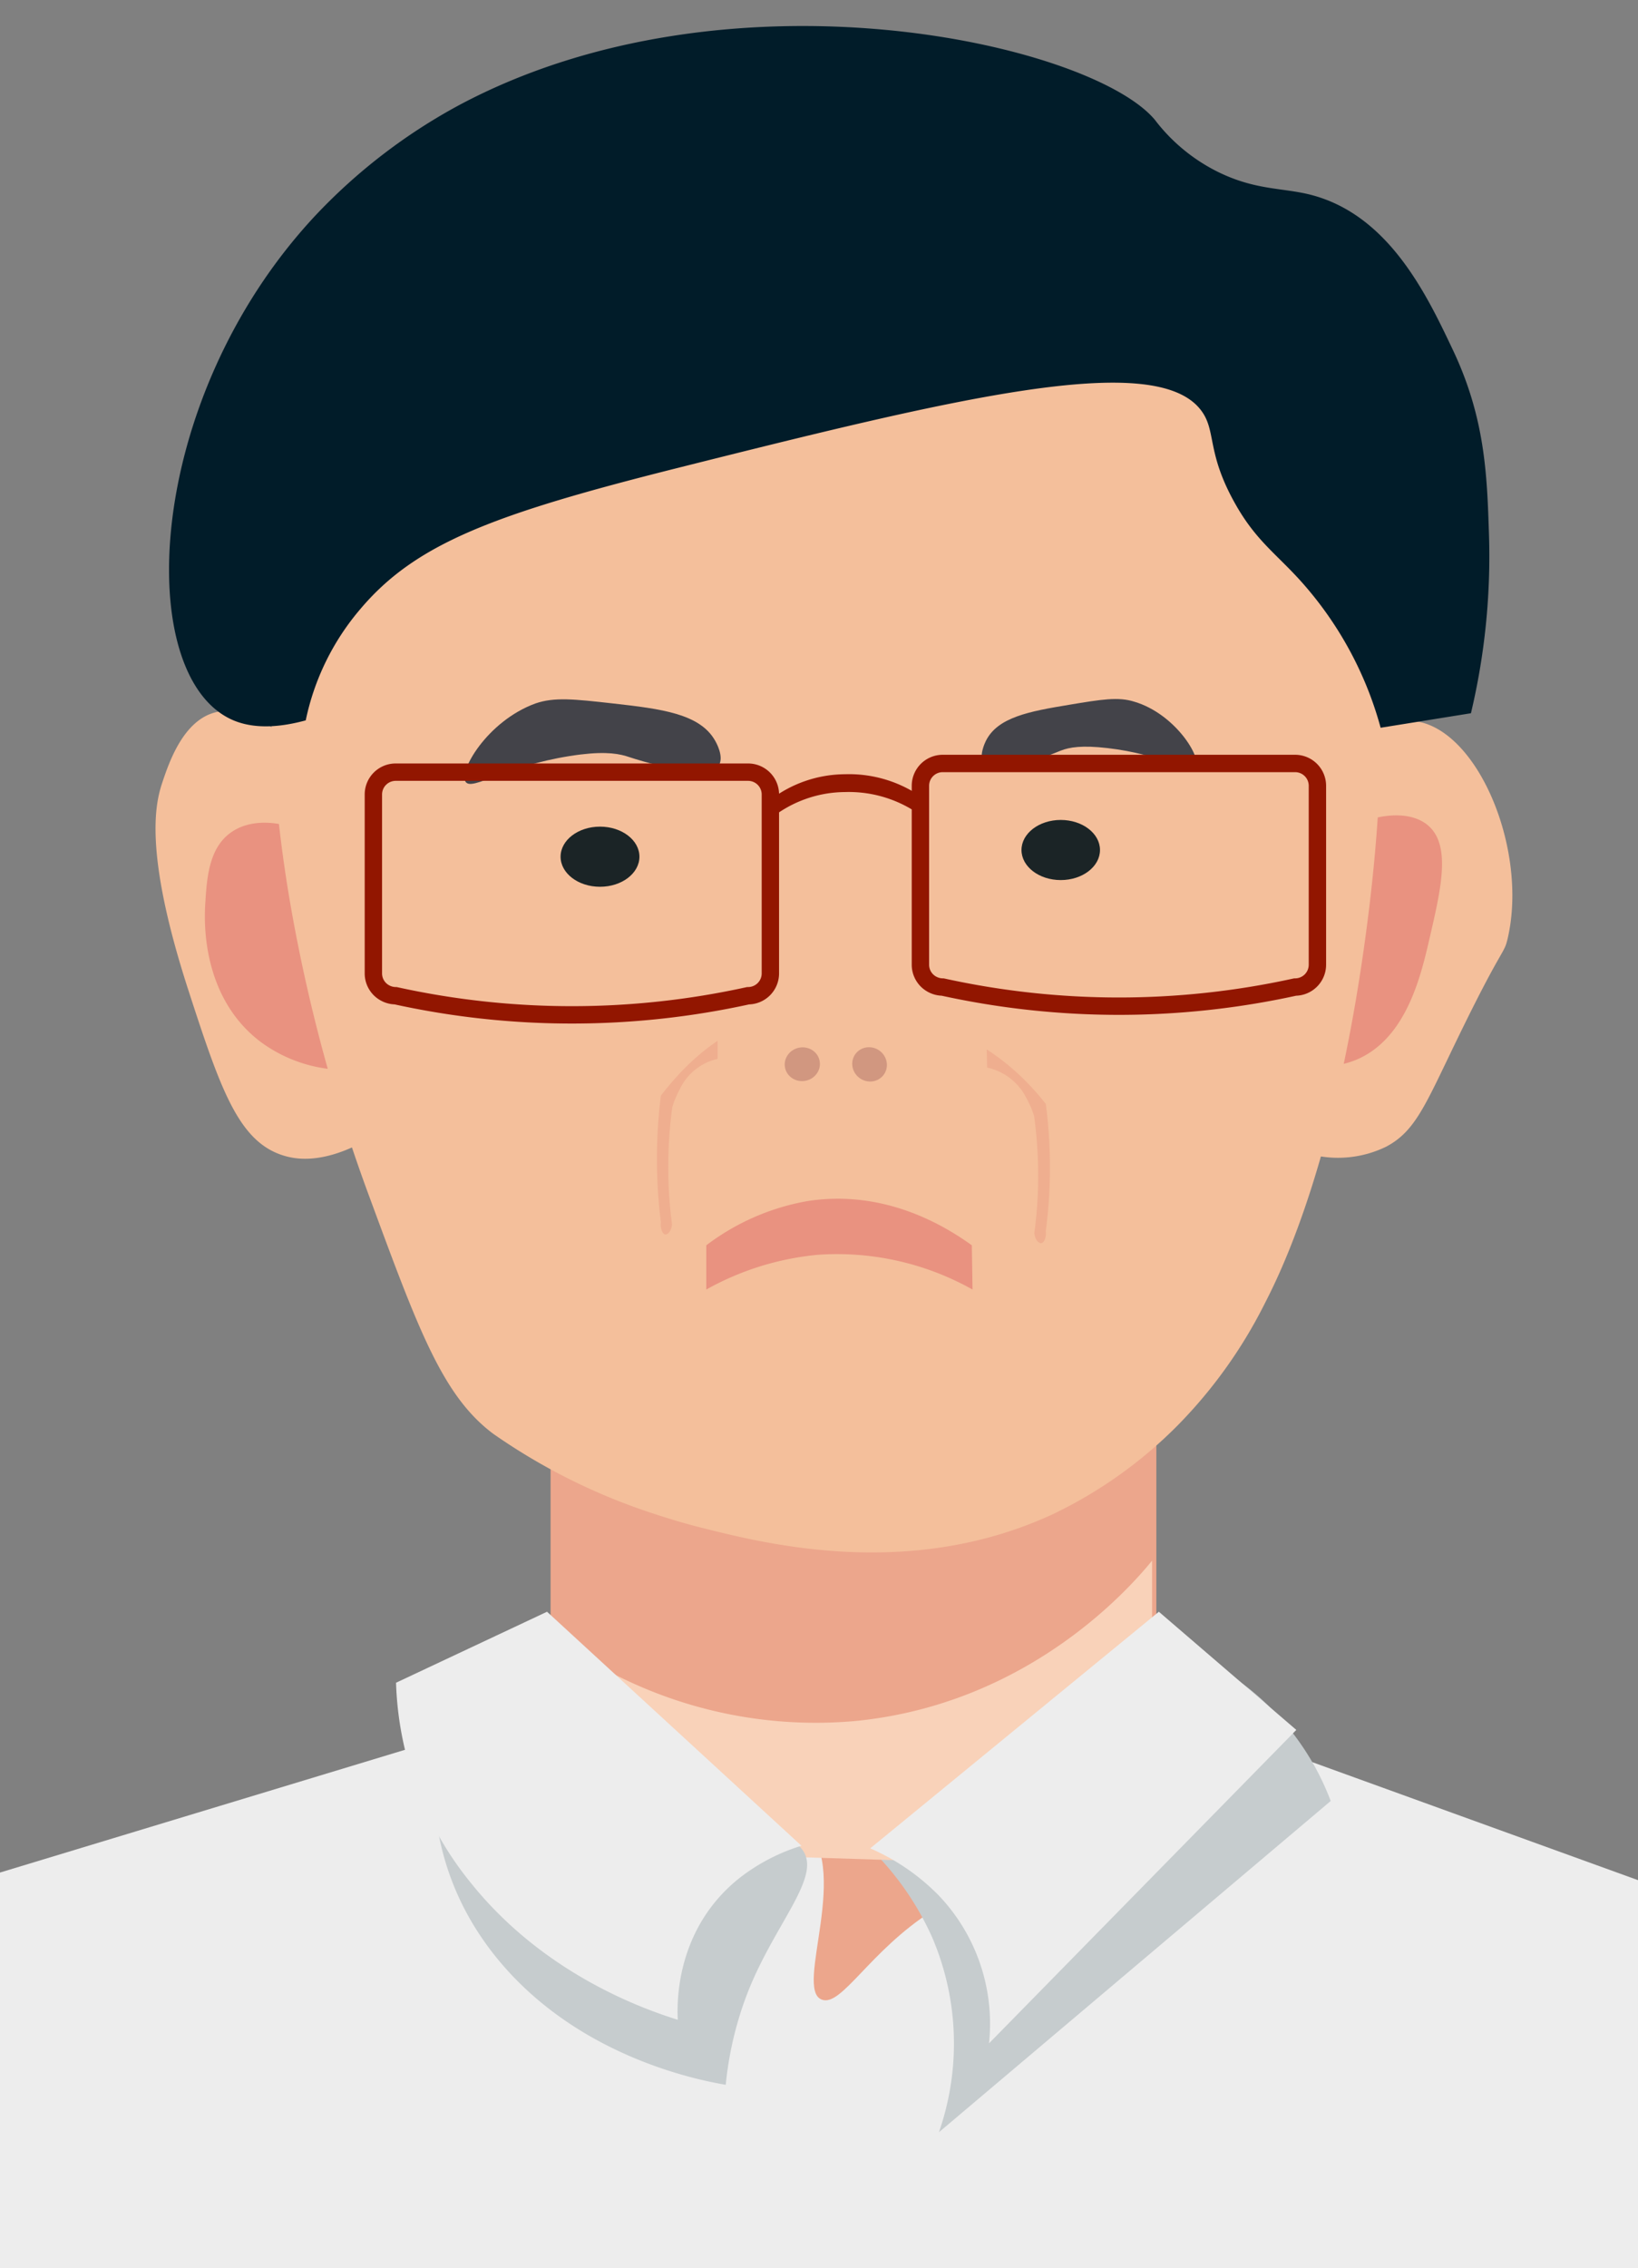 <svg xmlns="http://www.w3.org/2000/svg" viewBox="0 0 188.64 261"><rect x="0" y="0" width="188.64" height="261" fill="#808080" stroke="none"/><defs><style>.cls-1{fill:#ededed;}.cls-2{fill:#eca68c;}.cls-3{fill:#c6ccce;}.cls-4{fill:#f9d2b9;}.cls-5{fill:#e99280;}.cls-6{fill:#f4bf9b;}.cls-7{fill:#1b2426;}.cls-8{fill:#434349;}.cls-9{fill:#efae8f;}.cls-10{fill:#d19780;}.cls-11{fill:#011c29;}.cls-12{fill:none;stroke:#921600;stroke-miterlimit:10;stroke-width:2px;}.cls-13{fill:#921600;}</style></defs><title>icon</title><g id="图层_3" data-name="图层 3"><polygon class="cls-1" points="63.41 196.29 -5.04 217.02 -5.04 267.86 190.44 269 190.44 217.02 133.17 196.29 63.41 196.29"/><path class="cls-2" d="M133.17,214.47c-7-.41-17.3,0-25.83,5.45-7.15,4.56-10.4,11-12.66,10.21-3.39-1.12,3.72-15.48-2.38-20.42-3.09-2.51-10.37-3.25-28.89,4.76v-55.2h69.76Z"/><path class="cls-3" d="M108.13,245.38a31,31,0,0,0-.79-22.46,33.48,33.48,0,0,0-7.12-10.21,17.18,17.18,0,0,1,5.54.68c4.07,1.21,4.66,3.19,6.33,3.4,6.46.84,12.57-26.73,22.95-27.22,2.3-.11,4.17,1.29,7.92,4.08a30.16,30.16,0,0,1,10.29,13.61Z"/><path class="cls-4" d="M66.12,190a51,51,0,0,0,32.43,8.05c20.19-2,31.88-15.7,34.13-18.45V215l-31.9-1-5.35-.17-29.31-.92Z"/><path class="cls-1" d="M133.46,185.48l-33.24,27.23a25.06,25.06,0,0,1,7.91,5.44,21.4,21.4,0,0,1,5.77,17l35.39-36.07Z"/><path class="cls-3" d="M51.94,193a7.65,7.65,0,0,1,4.51-1.29A7.49,7.49,0,0,1,63,196.37a.9.9,0,0,1,.31-.31c1.59-1,5.53,3.28,12.35,7.12,4.95,2.78,10.16,4.64,15.83,8.85a3.77,3.77,0,0,1,.79.68c2.65,3.13-3.19,8.67-6.33,17a40.16,40.16,0,0,0-2.37,10.21c-3.27-.56-16.9-3.22-26.12-14.29C45.43,211.17,51.26,194.78,51.94,193Z"/><path class="cls-1" d="M63,185.48,92.3,212.41a22.26,22.26,0,0,0-7.12,3.7c-7.5,5.95-7.21,14.69-7.12,16.33-4-1.25-15.37-5.26-23.75-15.65a38.31,38.31,0,0,1-8.7-23.14Z"/><path class="cls-5" d="M39.76,123.45,33.5,94.15c-1.61-.25-5.75-.63-8.57,2.35C20.09,101.6,21.54,114,27.65,120A13.78,13.78,0,0,0,39.76,123.45Z"/><path class="cls-6" d="M40.64,132l-2.07-8.92a16.49,16.49,0,0,1-8.58-3.2c-7-5.31-6.44-14.43-6.35-15.88.18-2.9.39-6.42,3-8.23,2.88-2,7.72-1.23,12,2.11,0-1.63,0-3.25.07-4.88-3.89-7.94-9.79-12.14-14-11-3.63,1-5.24,5.74-6,8s-2.27,7.78,3,24c3.72,11.46,5.79,17.43,11,19C34,133.39,36.61,133.84,40.64,132Z"/><path class="cls-5" d="M154.23,122.74V94.44c5.5-3.64,8.72-2.75,9.71-2.38,6.74,2.47,9.67,17.2,2.95,25.09C162.67,122.1,156.1,122.65,154.23,122.74Z"/><path class="cls-6" d="M151.64,133l.6-10.26a10.56,10.56,0,0,0,3.95-.78c5.77-2.41,7.45-9.65,8.45-14,1.35-5.81,2.52-10.83-.3-13.07-2.56-2-7.56-1.09-12.1,2.14l-.6-6.07c2.06-3.08,6.26-8.35,11-8,7.41.55,13.38,14.68,11,25-.46,2-.49.61-6,12-3.52,7.27-4.68,10.25-8,12A12.68,12.68,0,0,1,151.64,133Z"/><path class="cls-6" d="M157.66,104.67c-3.41,27.92-9.94,41.33-12,45.33a55.25,55.25,0,0,1-10,14,51.52,51.52,0,0,1-14.4,10.25c-16.33,7.57-32.78,3.49-40.24,1.62-2.45-.61-4.35-1.22-5.57-1.62A70,70,0,0,1,56.8,165c-5.81-4.35-8.59-11.91-14.16-27a191.25,191.25,0,0,1-9.09-33.33,156.89,156.89,0,0,1-2.31-21.81c-.6-12.11.79-22.52,6.93-33A59.48,59.48,0,0,1,51.36,34.44c4.46-3.84,19.31-16.26,41.93-16.9,19.9-.56,33.93,8.33,38.82,11.53A61.52,61.52,0,0,1,152.3,49.81c.46.81.95,1.69,1.42,2.73C160.17,66.7,159.74,87.62,157.66,104.67Z"/><ellipse class="cls-7" cx="69.1" cy="98.59" rx="4.54" ry="3.46"/><ellipse class="cls-7" cx="122.16" cy="97.82" rx="4.52" ry="3.46"/><path class="cls-8" d="M53.64,90c.78,1,4.48-1.81,12-3,3.48-.55,5.22-.35,6.43,0,.35.11,1.51.51,3.19.94.6.15,1.25.3,2,.45,2.77.56,4.82.72,5.5-.28s-.31-2.72-.42-2.9c-1.76-3.08-6.19-3.63-11.69-4.25-4.55-.51-6.82-.76-9,0C56.07,83,52.73,88.88,53.64,90Z"/><path class="cls-9" d="M82.64,119.77A26.21,26.21,0,0,0,77.85,124c-.63.69-1.21,1.39-1.74,2.09a58.39,58.39,0,0,0-.43,9c.06,2.08.23,3.94.43,5.57-.08.67.15,1.27.44,1.39s.79-.34.84-1.18a49.54,49.54,0,0,1-.41-5.09,51.63,51.63,0,0,1,.44-8.35,11,11,0,0,1,.87-2.09,6.36,6.36,0,0,1,4.35-3.48Z"/><path class="cls-9" d="M113.64,120.77a27,27,0,0,1,5,4.18c.65.69,1.25,1.39,1.8,2.09a56.26,56.26,0,0,1,0,14.62c.08.67-.16,1.27-.45,1.39s-.83-.34-.87-1.18a49.32,49.32,0,0,0,.42-5.09,50.37,50.37,0,0,0-.45-8.35,11.17,11.17,0,0,0-.9-2.09,6.61,6.61,0,0,0-4.51-3.48Z"/><path class="cls-8" d="M137.7,88.23c-.61.87-3.83-1.41-10.16-2.14-2.93-.34-4.37-.1-5.37.29-.29.12-1.24.51-2.63,1-.49.16-1,.32-1.64.48-2.29.6-4,.83-4.61,0s.15-2.39.23-2.56c1.34-2.76,5-3.43,9.59-4.19,3.78-.63,5.67-.94,7.52-.36C135.37,82.16,138.41,87.21,137.7,88.23Z"/><ellipse class="cls-10" cx="92.39" cy="122.48" rx="2.03" ry="1.94" transform="translate(-21.7 19.91) rotate(-11.02)"/><ellipse class="cls-10" cx="100.15" cy="122.48" rx="1.95" ry="2.02" transform="translate(-57.75 132.54) rotate(-54.37)"/><path class="cls-11" d="M35.21,82.9c-4.18,1.14-6.74.66-8.32,0C15.27,78,16.5,46.07,36.25,24.88A65.25,65.25,0,0,1,52.89,12.09C84-4.49,125.66,5,133,13.79a20.66,20.66,0,0,0,7.28,6c4.22,2.07,7.24,1.81,10.4,2.56,9.2,2.2,13.63,11.57,16.64,17.92,3.74,7.89,3.94,14.46,4.16,21.33a78,78,0,0,1-2.08,20.48L159,83.75a41.59,41.59,0,0,0-9.36-17.06c-2.74-3-5-4.54-7.28-8.53-3.56-6.21-2.17-8.65-4.16-11.09-5.5-6.77-28.39-1.19-60.31,6.82-21,5.28-30,8.63-36.4,16.21A28.72,28.72,0,0,0,35.21,82.9Z"/><path class="cls-12" d="M86.15,114.59a94.62,94.62,0,0,1-40.58,0,2.63,2.63,0,0,1-1.81-.75A2.56,2.56,0,0,1,43,112V91.43a2.57,2.57,0,0,1,2.57-2.57H86.15a2.57,2.57,0,0,1,2.57,2.57V112A2.57,2.57,0,0,1,86.15,114.59Z"/><path class="cls-12" d="M149.15,113.59a94.62,94.62,0,0,1-40.58,0,2.63,2.63,0,0,1-1.81-.75A2.56,2.56,0,0,1,106,111V90.43a2.57,2.57,0,0,1,2.57-2.57h40.58a2.57,2.57,0,0,1,2.57,2.57V111A2.57,2.57,0,0,1,149.15,113.59Z"/><path class="cls-13" d="M106.64,94.29a14.12,14.12,0,0,0-9.33-3.14,13.8,13.8,0,0,0-8.67,3.14V92.1a14.27,14.27,0,0,1,8.67-3,14.55,14.55,0,0,1,9.33,3Z"/><path class="cls-5" d="M112,148.4a31.89,31.89,0,0,0-17.79-4,32.53,32.53,0,0,0-12.87,4v-5.09A27,27,0,0,1,93,138.22c8.85-1.37,15.76,2.81,18.92,5.09Z"/></g></svg>